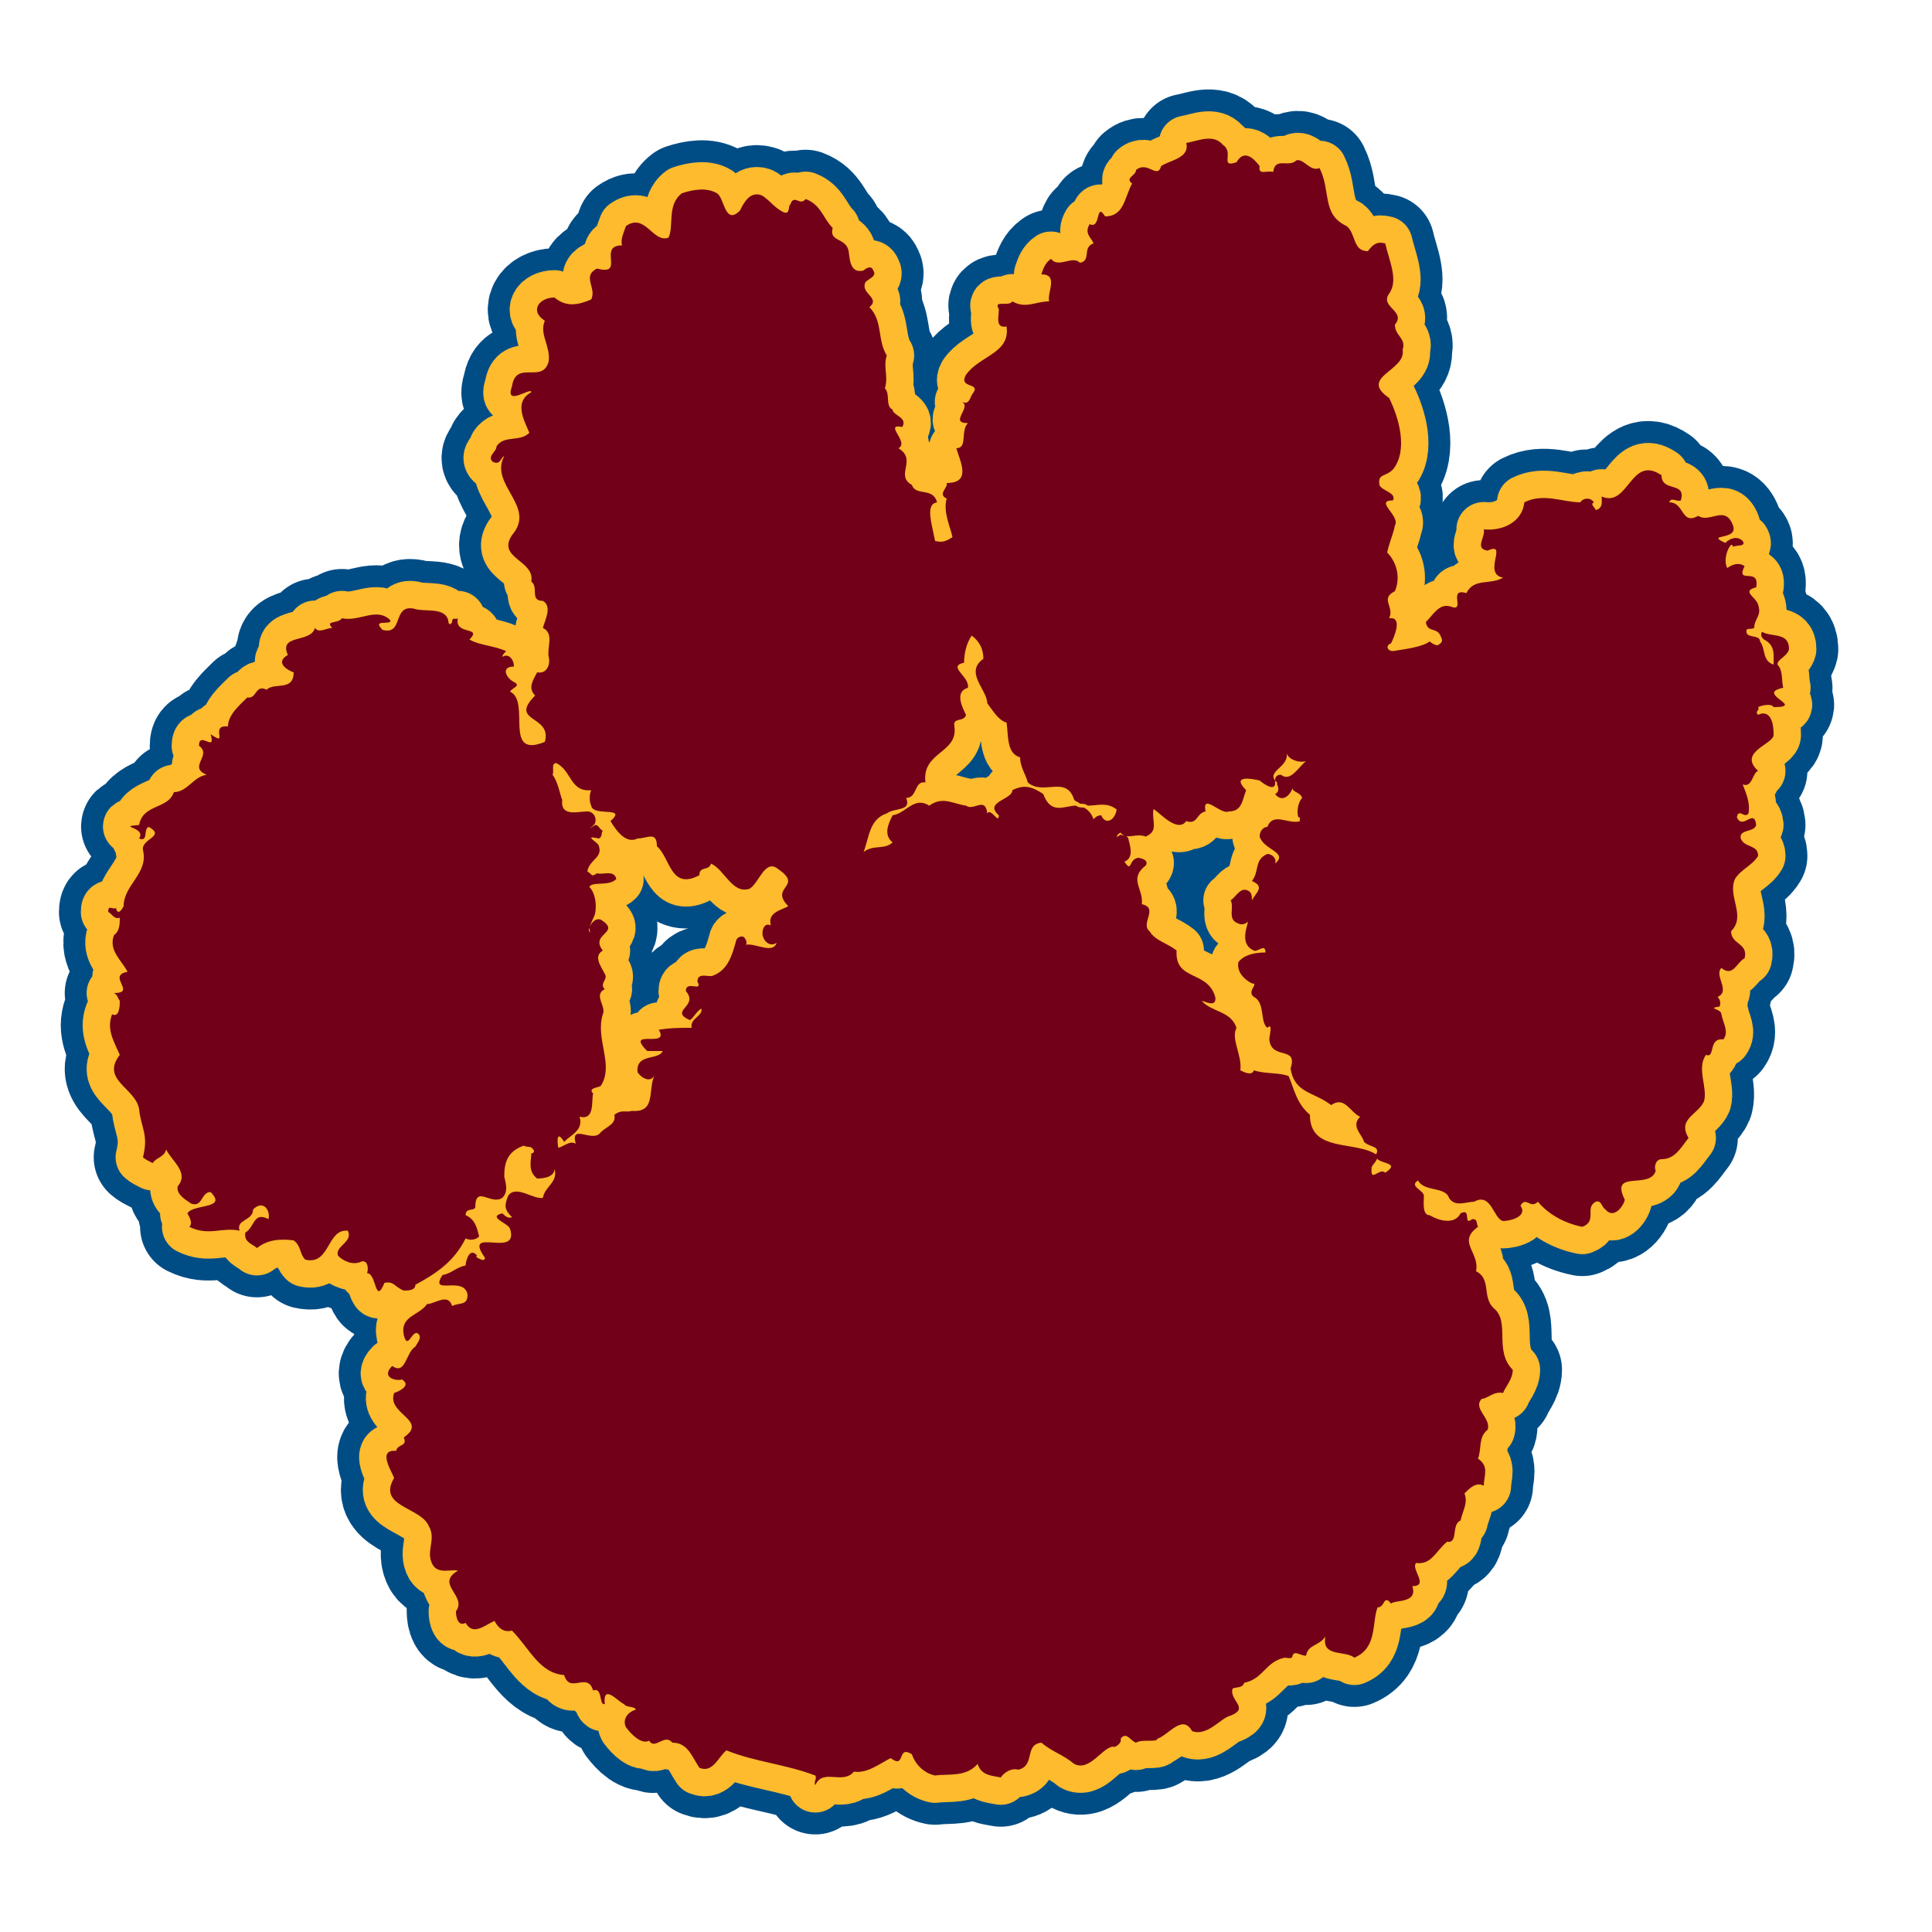 <?xml version="1.0" encoding="utf-8"?>
<!-- Generator: Adobe Illustrator 19.1.0, SVG Export Plug-In . SVG Version: 6.00 Build 0)  -->
<!DOCTYPE svg PUBLIC "-//W3C//DTD SVG 1.1//EN" "http://www.w3.org/Graphics/SVG/1.1/DTD/svg11.dtd">
<svg version="1.1" xmlns="http://www.w3.org/2000/svg" xmlns:xlink="http://www.w3.org/1999/xlink" x="0px" y="0px"
	 viewBox="33 -33 100 100" enable-background="new 33 -33 100 100" xml:space="preserve">
<g id="AREA_3">
	<path fill="none" stroke="#004D86" stroke-width="5.098" stroke-linejoin="round" stroke-miterlimit="10" d="M125.6,0.6
		c0-0.9-0.9-0.6-1.4-0.9c-0.1,0.2,0,0.3,0.1,0.4c0.6,0.3,0.5,0.8,0.5,1.3c-0.6-0.2-0.4-0.8-0.7-1.2c0-0.4-0.8-0.1-0.7-0.6
		c0.1-0.1,0.2,0,0.4-0.1c0-0.5,0.4-0.6,0.2-1.2c-0.1-0.4-0.9-0.7-0.1-0.9c0.2-1.1-1.1-0.1-0.6-1.1c-0.3-0.2-0.6-0.1-0.9,0.1
		c-0.2-0.4,0-1,0.2-1.2c0.1,0,0.1,0.1,0.1,0.1c0.2-0.1,0.7,0,0.5-0.3c-0.3-0.3-0.7-0.1-0.9,0.1c-1.1-0.5,0.7-0.1,0.4-0.9
		c-0.4-1.1-1.2-0.1-1.8-0.5C120-5.8,120.2-7,119.4-7c0.1-0.3,0.4,0,0.6-0.1c0.3-1-1-0.4-1-1.3c-1.6-1.1-1.7,1.7-3.1,1.1
		c0,0.2,0.1,0.6-0.3,0.7c-0.1-0.2-0.3-0.3-0.1-0.4c-0.2-0.3-0.6-0.2-0.7,0c-0.9,0-1.9-0.5-2.9,0c-0.1,1-1.1,1.5-2.1,1.4
		c0.1,0.4-0.5,1,0.2,1.1c1.1-0.5-0.3,1.2,0.8,1.4c-0.7,0.4-1.5,0-1.9,0.8c-1-0.3,0,1-0.8,0.7c-0.6-0.2-0.9,0.4-1.3,0.8
		c0.1,0.6,0.6,0.2,0.8,0.8c0.1,0.2,0,0.3-0.2,0.4c-0.1,0-0.3-0.1-0.4-0.2c-0.4,0.3-1.3,0.4-1.9,0.5c-0.3,0-0.4-0.3-0.1-0.4
		c0.2-0.4,0.6-1.4-0.1-1.3c0.3-0.6-0.5-1,0.3-1.4c0.3-0.7,0.1-1.5-0.4-2c0.1-0.5,0.3-0.9,0.4-1.4c0.3-0.5-1.1-1.3-0.1-1.3
		c0.2-0.4-0.6-0.5-0.7-0.8c-0.1-0.6,0.3-0.4,0.7-0.8c0.8-1,0.3-2.7-0.2-3.7c-1.6-1.1,0.9-1.4,0.7-2.5c0.2-0.6-0.4-0.7-0.4-1.3
		c0.6-0.7-0.8-0.9-0.3-1.6c0.5-0.7,0-1.7-0.2-2.6c-0.4-0.1-0.6,0-0.9,0.4c-0.8,0-0.6-0.9-1.1-1.3c-1.3-0.6-0.8-1.8-1.4-3
		c-0.5,0.2-0.8-0.5-1.2-0.4c-0.4,0.4-1.1-0.2-1.2,0.6c-0.3-0.1-0.8,0.2-0.7-0.3c-0.3-0.4-0.8-0.9-1.2-0.2c-0.9,0.3-0.1-0.5-0.7-0.9
		c-0.5-0.6-1.3-0.2-1.9-0.1c0.2,0.8-0.9,0.9-1.3,1.2c-0.2,0.7-0.7-0.3-1.3,0.2c0,0.3-0.6,0.4-0.2,0.7c-0.4,0.7-0.4,1.7-1.4,1.7
		c-0.5-0.8-0.2,0.7-0.8,0.4c-0.3,0.5,0.1,0.7,0.2,1c-0.6,0.2-0.1,0.9-0.7,1c-0.4-0.4-1.1,0.3-1.5-0.2c-0.3,0.2-0.4,0.5-0.5,0.8
		c0.9,0,0.3,0.9,0.4,1.4c-0.7,0-1.2,0.4-1.9,0c-0.2,0.3-1-0.1-0.7,0.4c0,0.4-0.2,1,0.4,0.9c0.2,1.4-1.4,1.5-2.1,2.5
		c-0.4,0.7,0.7,0.4,0.4,0.9c-0.2,0.2-0.2,0.7-0.6,0.5c0.5,0.3-0.7,1.1,0.3,1.1c-0.4,0.4,0,1.3-0.6,1.3c0.2,0.7,0.8,1.8-0.5,1.8
		c0.1,0.2-0.5,0.6,0,0.8c-0.2,0.7,0.2,1.5,0.3,2c-0.3,0.2-0.5,0.3-0.9,0.2C81.2-6,80.9-6.9,81.5-7c-0.2-0.8-1.1-0.3-1.3-0.9
		c-0.9-0.5,0.3-1.3-0.7-1.9c0.6-0.3-0.8-1.3,0.2-1.1c0.3-0.5-0.5-0.6-0.5-0.9c-0.4-0.2-0.1-0.8-0.4-1.1c0.2-0.6-0.1-1.1,0.1-1.7
		c-0.5-0.8-0.2-1.8-0.9-2.5c0.6-0.5-0.5-0.7-0.2-1.3c0.2-0.2,0.6-0.3,0.4-0.6c-0.1-0.3-0.4-0.1-0.5,0c-0.8,0.2-0.7-0.8-0.8-1.1
		c-0.2-0.6-1-0.4-0.8-1.1c-0.5-0.5-0.6-1.2-1.4-1.5c-0.3,0.4-0.6-0.3-0.8,0.3c-0.1,0,0,0.5-0.3,0.4c-0.5-0.2-0.8-0.7-1.2-0.9
		c-0.6-0.2-0.9,0.4-1.1,0.8c-0.8,0.8-0.8-0.7-1.2-0.9c-0.5-0.3-1.2-0.2-1.8,0c-0.8,0.6-0.4,1.7-0.7,2.3c-0.8,0.3-1.2-1.3-2.2-0.6
		c-0.1,0.3-0.3,0.7-0.2,1c-1.3,0,0.2,1.6-1.3,1.2c-0.8,0.4,0,1-0.3,1.6c-0.7,0.3-1.3,0.4-1.9-0.1c-0.8,0-1.3,0.7-0.5,1.2
		c-0.3,0.7,0.3,1.3,0.2,2.1c-0.3,1.2-1.7-0.1-1.9,1.3c-0.4,1.1,1,0,1,0.3c-0.9,0.5-0.4,1.4-0.1,2.1c-0.5,0.5-1.3,0.1-1.7,0.7
		c0,0.3-0.5,0.5-0.2,0.8c0.4,0.2,0.4-0.2,0.6-0.3c-0.8,1.5,1.7,2.6,0.4,4.1c-0.8,1.2,1.2,1.3,1,2.4c0.4,0.3-0.1,1,0.6,1
		c0.5,0.3,0.1,1,0,1.4c0.6,0.3,0.2,1,0.3,1.5c0.1,0.4-0.1,0.9-0.6,0.8c-0.2,0.4-0.5,0.8-0.1,1.2c-1.4,1.4,0.9,1,0.5,2.4
		c-2.2,0.9-0.7-2.1-1.8-2.6c0.1-0.2,0.6-0.3,0.2-0.5c-0.4-0.2-0.7-0.8,0-0.8c0-0.4-0.3-0.7-0.6-0.5c0-0.1,0.1-0.2,0.2-0.3
		c-0.7-0.3-1.4-0.3-1.9-0.6c0.7-0.7-0.8-0.2-0.6-1.1c-0.1,0.1-0.3-0.1-0.3,0.2c-0.1,0.2-0.2,0.1-0.2-0.1C56-1.6,55-1.3,54.4-1.5
		c-1.1-0.2-0.5,1.4-1.6,1.1c-0.6-0.6,0.5-0.2,0.4-0.5c-0.7-0.7-1.6,0.1-2.5-0.1c-0.2,0.3-0.9,0.1-0.5,0.5c-0.3,0-0.7,0.3-0.9,0
		c-0.2,0.8-1.9,0.3-1.4,1.4c-0.7,0.4,0,0.8,0.3,0.9c0,1-1,0.5-1.4,0.9c-0.6-0.3-0.5,0.5-1,0.4c-0.4,0.4-1,0.9-1,1.5
		c-1-0.1,0.1,1.1-0.9,0.4c0.3,1-0.6-0.2-0.6,0.6c0.7,0.5-0.6,1.1,0.4,1.5C43,7.2,42.7,8,42,8c-0.3,0.9-1.6,0.6-1.8,1.7
		c-1.2,0.1,0.4,0.1,0,0.7c0.5,0.2,0.2-0.5,0.5-0.6c0.9,0.5-0.4,0.6-0.3,1.2c0.3,1.2-1,1.8-1,2.9c-0.1,0.2-0.3,0.5-0.4,0.1
		c-0.2,0.1-0.4-0.2-0.4,0.2c0.2,0.1,0.3,0.4,0.6,0.3c0,0.3,0,0.7-0.3,0.9c-0.3,0.8,0.4,1.3,0.7,1.9c-1.1,0.2,0.5,1.1-0.7,1.1
		c0.2,0.1,0.2,0.3,0.3,0.4c0,0.2,0,0.9-0.4,0.7c-0.3,0.8,0.1,1.4,0.4,2.1c-1,1.3,0.8,1.7,1,2.8c0.1,1,0.5,1.3,0.2,2.5
		c0.1,0.1,0.3,0.2,0.5,0.3c0.2-0.3,0.6-0.3,0.7-0.7c0.3,0.6,1.2,1.2,0.6,1.9c-0.1,0.4,0.4,0.7,0.7,0.9c0.6,0.2,0.5-0.6,1-0.6
		c0.9,0.9-0.9,0.6-1.2,1.1c0.1,0.2,0.3,0.5,0.1,0.7c1,0.5,1.7,0,2.6,0.2c-0.2-0.6,0.7-0.5,0.7-1.1c0.5-0.5,0.9,0,0.8,0.5
		c-0.8-0.4-0.7,0.4-1.2,0.7c-0.1,0.5,0.4,0.6,0.6,0.8c0.5-0.4,1.1-0.5,1.9-0.4c0.4,0.3,0.3,0.7,0.6,1c1.3,0.3,1.1-1.6,2.2-1.5
		c0.3,0.6-0.7,0.8-0.5,1.3c0.3,0.3,0.8,0.5,1.2,0.3c0.3-0.1,0.4,0.3,0.3,0.6c0.5,0,0.4,1.7,0.9,0.5c0.5-0.1,0.5,0.2,1,0.4
		c0.2,0,0.6,0,0.6-0.3c1.1-0.6,2-1.2,2.6-2.4c0.2,0.1,0.5,0.1,0.7-0.1c-0.1-0.4-0.2-0.9-0.7-1.1c0-0.4,0.4-0.2,0.5-0.4
		c0-1.2,0.8-0.1,1.4-0.5c0.3-0.3,0.2-0.7,0.1-1.1c0-0.8,0.2-1.3,1-1.6c0.2,0.1,0.4,0,0.5,0.2c0.1,0.1,0,0.2-0.1,0.2
		c0,0.4-0.2,0.9,0.3,1.3c0.4,0,0.9-0.1,0.9-0.5c0.2,0.7-0.5,0.9-0.6,1.5c-0.5,0.1-1.4-0.7-1.8-0.1c-0.2,0.5-0.2,0.7,0.2,1.1
		c-0.2,0.1-0.4-0.1-0.5-0.2c-0.8,0.2,0.3,0.5,0.4,0.8c0.5,1.6-2.5-0.2-1.3,1.5c0,0.2-0.2,0.1-0.4,0c0,0-0.1-0.1,0-0.1
		c-0.4-0.5-0.6,0.3-0.6,0.5c-0.5,0.1-0.7,0.4-1.2,0.5c-0.7,1.1,1.1,0,1.3,1c0,0.6-0.4,0.4-0.8,0.6c-0.2-0.7-0.9-0.1-1.3-0.1
		c-0.4,0.6-1.4,0.6-1.2,1.6c0.2,0.8,0.4-0.2,0.7-0.1c0.3,0.2,0,0.5-0.1,0.7c-0.5,0.3-0.5,1.5-1.2,1c-0.6,0.6,0.2,0.8,0.5,0.7
		c0.5,0.3-0.1,0.6-0.4,0.7c-0.4,1.1,1.8,1.4,0.5,2.3c0.2,0.5-0.3,0.3-0.4,0.7c-1-0.1-0.2,1.1-0.1,1.4c-0.9,1.5,1.4,1.5,1.8,2.5
		c0.4,0.7-0.2,1.3,0.2,2c0.3,0.5,1,0.2,1.3,0.3c-1.2,0.7,0.5,1.3-0.1,2.1c0,0.3,0.1,0.8,0.5,0.6c0.4,0.7,1,0.1,1.5-0.1
		c0.2,0.4,0.5,0.6,0.9,0.5c0.9,0.9,1.4,2.2,2.7,2.3c0.3,1,1.2-0.2,1.5,0.8c0.5-0.2,0.3,0.8,0.6,0.7c-0.1-1.1,0.7-0.1,1,0
		c0.1,0.2,0.6,0.1,0.6,0.3c-0.4,0.1-0.7,0.5-0.5,0.9c0.3,0.4,0.8,0.9,1.2,0.7c0.3,0.5,0.8-0.4,1.2,0.1c0.8,0,1,0.7,1.4,1.3
		c0.7,0.3,1-0.6,1.4-0.9c1.5,0.6,3,0.7,4.6,1.3c0.1,0.2-0.1,0.3,0,0.5c0.4-0.9,1.4,0,2-0.7c0.7,0.1,1.3-0.4,1.9-0.7
		c0.8,0.6,0.3-0.7,1.1-0.2c0.2,0.6,0.7,1,1.2,1.1c0.7-0.1,1.6,0.1,2.2-0.6c0.2,0.6,0.7,0.6,1.2,0.7c0.2-0.3,0.6-0.5,0.9-0.4
		c0.9-0.2,0.3-1.3,1.2-1.4c0.6,0.5,1.1,0.6,1.7,1.1c0.8,0.4,1.4-0.8,2-0.9c0.1,0.1,0.5-0.2,0.4-0.4c0.3-0.4,0.5,0.1,0.8,0.2
		c0.3-0.2,1.1,0,1.1-0.2c0.6-0.2,1.3-1.3,1.8-0.4c0.8,0.3,1.5-0.7,2-0.8c1-0.4-0.1-0.8,0.1-1.4c0.2-0.1,0.5,0,0.6-0.3
		c1-0.2,1.1-1.1,2.1-1.3c0.1,0,0.4,0.1,0.4-0.1c0.1-0.3,0.4,0,0.7,0c0.1-0.6,0.7-0.5,1-1c-0.2,1.1,1,0.7,1.5,1.1
		c1.2-0.5,0.9-1.8,1.2-2.6c0.4,0,0.3-0.7,0.7-0.2c0.2-0.2,1.4,0,1.1-0.9c0.9,0-0.1-0.9,0.2-1.2c0.8,0.1,1-0.6,1.6-1.1
		c0.6,0.1,0.2-0.9,0.7-1.1c0.1-0.5,0.4-0.9,0.2-1.4c0.3-0.3,0.6-0.6,1-0.4c0-0.5,0.3-1-0.3-1.4c0.2-0.5,0-1.1,0.5-1.5
		c0.2-0.6-0.8-1.1-0.3-1.6c0.3,0,0.6-0.4,1.1-0.3c0.1-0.3,0.5-0.7,0.5-1.2c-1-1-0.1-2.5-1-3.2c-0.6-0.6-0.1-1.5-0.9-1.9
		c0.2-1-1-1.5,0.1-2.3c-0.1-0.2,0-0.4-0.3-0.4c-0.5,0.4,0-0.6-0.6-0.3c-0.3,0.6-1.1,0.4-1.6,0.1c-0.4,0-0.3-0.7-0.3-1
		c0-0.3-0.8-0.5-0.3-0.8c0.3,0.6,1.4,0.3,1.6,0.9c0.3,0.5,0.9,0.2,1.3,0.2c0.9-0.5,1,0.9,1.5,1c0.3,0,1.3-0.2,0.9-0.8
		c0.3-0.5,0.5,0.2,0.9-0.2c0.5,0.6,1.3,1.1,2.3,1.3c0.8-0.3,0.1-1,0.7-1.3c0.3-0.1,0.3,0.3,0.5,0.4c0.4,0.5,0.9-0.1,1-0.5
		c-0.8-1.6,1.3-0.5,1.6-1.5c-0.1-0.2,0-0.6,0.3-0.6c0.7,0,1-0.6,1.4-1.1c-0.6-1,0.5-1.2,0.8-1.9c0.2-0.7-0.4-1.7,0.1-2.4
		c0.5,0.2,0.1-0.9,0.9-0.8c0.3-0.4,0-0.8-0.1-1.3c0-0.3-0.8-0.3-0.1-0.4c0.1-0.2,0-0.4-0.1-0.5c0.7-0.3-0.2-1.1,0.2-1.5
		c0.6,0.5,0.8-0.3,1.2-0.5c0.2-0.8-0.7-0.7-0.7-1.4c0.8-0.8-0.2-1.8,0.2-2.7c0.3-0.5,0.9-0.7,1.2-1.2c0-0.6-0.7-0.4-0.9-0.9
		c-0.1-0.5,0.7-0.3,0.8-0.7c-0.1-0.9-0.7,0.3-1-0.4c0.1-0.5,0.4,0.1,0.6-0.2c0.1-0.5-0.1-1-0.3-1.5c0.5,0.2,0.5-0.6,0.8-0.7
		c-1.1-1,0.9-1.4,0.8-1.9C124.8,4,124.4,3.8,124,4c-0.2-0.2,0.1-0.2,0-0.4c0.2-0.1,0.7-0.2,0.8,0c1.7,0-1-0.7,0.5-1
		c-0.1-0.4,0-0.9-0.3-1.2C125,1.1,125.5,1,125.6,0.6z M73.8,13.9c-0.3,0.2-1.1,0.3-0.9,1c-0.4-0.2-0.5,0.4-0.4,0.6
		c0.1,0.3,0.4,0.5,0.7,0.3c-0.2,0.6-1.1,0-1.6,0.1c0.1-0.1,0-0.3-0.1-0.4c-0.2-0.1-0.4,0.1-0.4,0.2c-0.2,0.7-0.4,1.5-1.2,1.8
		c-0.2,0.1-0.8-0.2-0.8,0.3c0.3,0.6-0.6-0.1-0.6,0.5c0.7,0.8-0.9,1,0.2,1.5c0.2-0.1,0.3-0.4,0.6-0.6c0.1,0.4-0.6,0.5-0.5,1
		c-0.6,0-1.1,0-1.7,0.1c0.6,1-1.8-0.1-0.6,1.1c0.4,0,0.3,0,0.8,0c-0.2,0.5-1.4,0.1-1.3,1.1c0.2,0.3,0.7,0.6,0.9,0.1
		c-0.4,0.8,0.1,2-1.2,1.9c-0.3,0.1-0.5-0.1-0.9,0.2c0.1,0.5-0.4,0.6-0.7,0.9c-0.4,0.6-1.6-0.5-1.3,0.6c-0.3-0.2-0.7,0.2-0.9,0.2
		c0,0.1-0.2-1.1,0.3-0.3c0.4-0.4,1-0.6,0.8-1.3c0.8,0.2,0.6-0.8,0.7-1.2c-0.3-0.3,0.3-0.3,0.4-0.4c0.7-1.1-0.3-2.4,0.1-3.7
		c0.2-0.4-0.5-1,0.1-1.3c-0.3-0.3,0.2-0.5,0-0.8c-0.2-0.4-0.6-0.9-0.1-1.2c-0.7-0.9,1-0.9-0.1-1.6c-0.3-0.1-0.5,0.2-0.6,0.4
		c0,0.1,0.1,0.4,0,0.2c-0.1-0.1,0.2-0.6,0.3-0.9c0.1-0.5,0-1.1-0.3-1.4c0.2-0.3,1,0,1.4-0.4c-0.1-0.5-0.7-0.2-1-0.3
		c-0.3,0.2-0.2,0.1-0.5-0.1c0.1-0.6,0.8-0.7,0.6-1.3c0-0.2-0.9-0.6,0-0.4c0.2-0.1,0.1-0.3,0.2-0.4C64,9.9,64,9.7,63.8,9.7
		c-0.6,0.4,0,0,0-0.1C63.9,9.3,63.7,9,63.4,9C62.9,9,62,9.3,62.1,8.4c-0.1-0.2-0.2-0.9-0.5-1.3c0.1-0.2-0.1-0.6,0.2-0.6
		c0.8,0.4,0.7,1.5,1.8,1.4c-0.1,0.2-0.1,0.6,0,0.8c0.1,0.6,1.9,0,1,0.8c0.3,0.5,0.8,1.2,1.4,0.9c0.5,0,1-0.4,1,0.4
		c0.7,0.6,0.7,2.3,2.2,1.5c0-0.5,0.5-0.2,0.6-0.6c0.7,0.3,1.1,1.6,2,1.3c0.5-0.3,0.8-1.6,1.5-1C74.6,12.9,72.8,12.9,73.8,13.9z
		 M90,9.2c-0.2,0-0.3,0.1-0.4,0.2c-0.1-0.3-0.3-0.5-0.5-0.6c-0.1,0-0.3,0-0.4-0.1c-0.6,0-1.3,0.5-1.7-0.6c-0.6-0.4-1-0.5-1.6-0.2
		c0,0.5-1.5,0.6-0.7,1.3c0,0.5-0.4-0.4-0.6-0.1c-0.1-0.9-0.7-0.1-1.1-0.4c-0.7-0.1-1.2-0.5-1.9,0c-0.8-0.5-1.2,0.4-1.9,0.5
		c-0.2,0.4-0.5,1,0,1.4c-0.4,0.4-1,0.1-1.5,0.5c0.3-0.8,0.3-1.7,1.2-2c0.4-0.3,1.3-0.1,1-0.8c0.6,0,0.4-0.9,1-0.8
		c-0.2-1.6,1.7-1.5,1.5-2.9c-0.1-0.5,0.5-0.2,0.6-0.6c-0.2-0.4-0.6-1.2,0.1-1.4c0.1-0.6-1.1-1.1-0.2-1.3c0-0.4,0.1-1,0.4-1.4
		c0.4,0.3,0.6,0.7,0.6,1.2c-1,0.7,0.2,1.6,0.2,2.3c0.3,0.4,0.6,0.9,1,1c0.1,0.7,0,1.6,0.7,1.8c0,0.5,0.3,0.9,0.4,1.3
		c0.8,0.7,2-0.4,2.4,0.9c0.1,0.1,0.2,0.1,0.3,0.2c0.1,0,0.3,0,0.4,0.1c0.5,0,1-0.2,1.5,0.2C90.7,9.5,90.2,9.7,90,9.2z M104.7,27.7
		c-0.3-0.3-0.8,0.6-0.7-0.3c0.1-0.2,0.3-0.3,0.3-0.6c-1.1-0.8-3.5-0.1-3.5-2.1c-0.7-0.6-0.8-1.3-1.1-2c-0.5-0.2-1.2-0.1-1.8-0.3
		c-0.1,0.3-0.5,0.1-0.7,0c0.1-0.8-0.5-1.6-0.2-2.2c-0.3-0.9-1.3-0.8-1.8-1.4c0.1,0,0.8,0.4,0.7-0.2c-0.4-1.4-2.1-0.8-2-2.4
		c-0.5-0.4-1.1-0.5-1.4-1c-0.5-0.4,0.5-1.2-0.4-1.4c0.1-0.8-0.7-1.3,0.2-2c0.2-0.3-0.3-0.4-0.4-0.4c-0.5,0.1-0.3,0.8-0.7,0.2
		c0.5-0.2,0.3-0.8,0.2-1.2c-0.1-0.2-0.2-0.1-0.4-0.2c-0.4,0.3-0.1-0.1,0-0.1c0.3,0.4,0.8,0,1.3,0.2c0.7-0.3,0.3-0.8,0.4-1.4
		c0.1-0.1,1.2,1.3,1.7,0.6c0.6,0.2,0.5-0.4,1-0.5C95.2,8,96.2,9.2,96.6,9c0.7,0,0.7-0.6,0.9-1.1c-0.8-0.8,0.3-0.6,0.7-0.5
		c0,0,0.7,0.6,0.8,0.2c0-0.1,0-0.1,0-0.2c-0.4-0.5,0.7-0.7,0.6-1.4c0.1,0.3,0.6,0.5,1,0.4c0.1,0,0.1-0.1,0.2-0.1
		c-0.1,0-0.1,0.1-0.2,0.1c-0.4,0.3-0.8,1.1-1.3,0.7C99.1,7.1,99,7.2,99,7.4c0,0,0,0,0.1,0.1c0,0,0,0.1,0,0.1
		c0.1,0.2,0.1,0.4-0.1,0.5c0.4,0.5,0.8,0,0.9-0.3c0,0,0-0.1,0-0.2c0,0,0,0.1,0,0.2c0,0.2,0.4,0.2,0.5,0.5c-0.2,0.2-0.3,0.7-0.2,1
		c0.2,0,0,0.1,0.1,0.2c-0.6,0.2-1.4-0.5-1.7,0.3c-0.2,0-0.4,0.2-0.4,0.5c0.2,0.7,1.5,0.8,0.8,1.4c0.1-0.3-0.2-0.5-0.4-0.5
		c-0.7,0.3-0.4,0.9-0.8,1.4c0.7,0.3,0.2,0.6,0,1c0,0.2,0,0.3,0,0.3c0-0.1,0-0.2,0-0.3c0-0.2,0-0.4-0.2-0.5c-0.4-0.2-0.6,0.3-0.9,0.5
		c0.2,0.4-0.2,1,0.4,1.2c0.2,0.1,0.4,0,0.5-0.1c0-0.1,0.1-0.2,0-0.2c0,0.1,0,0.2,0,0.2c-0.1,0.4-0.4,1.2,0.3,1.5
		c0.2,0.1,0.6-0.4,0.6,0.1c-0.5,0-1.1,0.1-1.4,0.5c-0.1,0.5,0.3,0.9,0.7,1.1c0.4,0-0.3,0.4,0.1,0.7c0.6,0.3,0.3,1.3,0.7,1.6
		c0.3-0.3,0.1,0.4,0.1,0.6c0.1,1.1,1.5,0.3,1.1,1.5c0.2,1.3,1.2,1.2,2.1,1.9c0.7-0.5,1,0.4,1.5,0.6c-0.5,0.5,0.1,0.9,0.2,1.3
		c0.3,0.3,0.9,0.2,0.6,0.7C104.2,27.3,105.6,27.1,104.7,27.7z"/>
</g>
<g id="AREA_2">
	<path fill="none" stroke="#FDBB2D" stroke-width="2.832" stroke-linejoin="round" stroke-miterlimit="10" d="M125.6,0.6
		c0-0.9-0.9-0.6-1.4-0.9c-0.1,0.2,0,0.3,0.1,0.4c0.6,0.3,0.5,0.8,0.5,1.3c-0.6-0.2-0.4-0.8-0.7-1.2c0-0.4-0.8-0.1-0.7-0.6
		c0.1-0.1,0.2,0,0.4-0.1c0-0.5,0.4-0.6,0.2-1.2c-0.1-0.4-0.9-0.7-0.1-0.9c0.2-1.1-1.1-0.1-0.6-1.1c-0.3-0.2-0.6-0.1-0.9,0.1
		c-0.2-0.4,0-1,0.2-1.2c0.1,0,0.1,0.1,0.1,0.1c0.2-0.1,0.7,0,0.5-0.3c-0.3-0.3-0.7-0.1-0.9,0.1c-1.1-0.5,0.7-0.1,0.4-0.9
		c-0.4-1.1-1.2-0.1-1.8-0.5C120-5.8,120.2-7,119.4-7c0.1-0.3,0.4,0,0.6-0.1c0.3-1-1-0.4-1-1.3c-1.6-1.1-1.7,1.7-3.1,1.1
		c0,0.2,0.1,0.6-0.3,0.7c-0.1-0.2-0.3-0.3-0.1-0.4c-0.2-0.3-0.6-0.2-0.7,0c-0.9,0-1.9-0.5-2.9,0c-0.1,1-1.1,1.5-2.1,1.4
		c0.1,0.4-0.5,1,0.2,1.1c1.1-0.5-0.3,1.2,0.8,1.4c-0.7,0.4-1.5,0-1.9,0.8c-1-0.3,0,1-0.8,0.7c-0.6-0.2-0.9,0.4-1.3,0.8
		c0.1,0.6,0.6,0.2,0.8,0.8c0.1,0.2,0,0.3-0.2,0.4c-0.1,0-0.3-0.1-0.4-0.2c-0.4,0.3-1.3,0.4-1.9,0.5c-0.3,0-0.4-0.3-0.1-0.4
		c0.2-0.4,0.6-1.4-0.1-1.3c0.3-0.6-0.5-1,0.3-1.4c0.3-0.7,0.1-1.5-0.4-2c0.1-0.5,0.3-0.9,0.4-1.4c0.3-0.5-1.1-1.3-0.1-1.3
		c0.2-0.4-0.6-0.5-0.7-0.8c-0.1-0.6,0.3-0.4,0.7-0.8c0.8-1,0.3-2.7-0.2-3.7c-1.6-1.1,0.9-1.4,0.7-2.5c0.2-0.6-0.4-0.7-0.4-1.3
		c0.6-0.7-0.8-0.9-0.3-1.6c0.5-0.7,0-1.7-0.2-2.6c-0.4-0.1-0.6,0-0.9,0.4c-0.8,0-0.6-0.9-1.1-1.3c-1.3-0.6-0.8-1.8-1.4-3
		c-0.5,0.2-0.8-0.5-1.2-0.4c-0.4,0.4-1.1-0.2-1.2,0.6c-0.3-0.1-0.8,0.2-0.7-0.3c-0.3-0.4-0.8-0.9-1.2-0.2c-0.9,0.3-0.1-0.5-0.7-0.9
		c-0.5-0.6-1.3-0.2-1.9-0.1c0.2,0.8-0.9,0.9-1.3,1.2c-0.2,0.7-0.7-0.3-1.3,0.2c0,0.3-0.6,0.4-0.2,0.7c-0.4,0.7-0.4,1.7-1.4,1.7
		c-0.5-0.8-0.2,0.7-0.8,0.4c-0.3,0.5,0.1,0.7,0.2,1c-0.6,0.2-0.1,0.9-0.7,1c-0.4-0.4-1.1,0.3-1.5-0.2c-0.3,0.2-0.4,0.5-0.5,0.8
		c0.9,0,0.3,0.9,0.4,1.4c-0.7,0-1.2,0.4-1.9,0c-0.2,0.3-1-0.1-0.7,0.4c0,0.4-0.2,1,0.4,0.9c0.2,1.4-1.4,1.5-2.1,2.5
		c-0.4,0.7,0.7,0.4,0.4,0.9c-0.2,0.2-0.2,0.7-0.6,0.5c0.5,0.3-0.7,1.1,0.3,1.1c-0.4,0.4,0,1.3-0.6,1.3c0.2,0.7,0.8,1.8-0.5,1.8
		c0.1,0.2-0.5,0.6,0,0.8c-0.2,0.7,0.2,1.5,0.3,2c-0.3,0.2-0.5,0.3-0.9,0.2C81.2-6,80.9-6.9,81.5-7c-0.2-0.8-1.1-0.3-1.3-0.9
		c-0.9-0.5,0.3-1.3-0.7-1.9c0.6-0.3-0.8-1.3,0.2-1.1c0.3-0.5-0.5-0.6-0.5-0.9c-0.4-0.2-0.1-0.8-0.4-1.1c0.2-0.6-0.1-1.1,0.1-1.7
		c-0.5-0.8-0.2-1.8-0.9-2.5c0.6-0.5-0.5-0.7-0.2-1.3c0.2-0.2,0.6-0.3,0.4-0.6c-0.1-0.3-0.4-0.1-0.5,0c-0.8,0.2-0.7-0.8-0.8-1.1
		c-0.2-0.6-1-0.4-0.8-1.1c-0.5-0.5-0.6-1.2-1.4-1.5c-0.3,0.4-0.6-0.3-0.8,0.3c-0.1,0,0,0.5-0.3,0.4c-0.5-0.2-0.8-0.7-1.2-0.9
		c-0.6-0.2-0.9,0.4-1.1,0.8c-0.8,0.8-0.8-0.7-1.2-0.9c-0.5-0.3-1.2-0.2-1.8,0c-0.8,0.6-0.4,1.7-0.7,2.3c-0.8,0.3-1.2-1.3-2.2-0.6
		c-0.1,0.3-0.3,0.7-0.2,1c-1.3,0,0.2,1.6-1.3,1.2c-0.8,0.4,0,1-0.3,1.6c-0.7,0.3-1.3,0.4-1.9-0.1c-0.8,0-1.3,0.7-0.5,1.2
		c-0.3,0.7,0.3,1.3,0.2,2.1c-0.3,1.2-1.7-0.1-1.9,1.3c-0.4,1.1,1,0,1,0.3c-0.9,0.5-0.4,1.4-0.1,2.1c-0.5,0.5-1.3,0.1-1.7,0.7
		c0,0.3-0.5,0.5-0.2,0.8c0.4,0.2,0.4-0.2,0.6-0.3c-0.8,1.5,1.7,2.6,0.4,4.1c-0.8,1.2,1.2,1.3,1,2.4c0.4,0.3-0.1,1,0.6,1
		c0.5,0.3,0.1,1,0,1.4c0.6,0.3,0.2,1,0.3,1.5c0.1,0.4-0.1,0.9-0.6,0.8c-0.2,0.4-0.5,0.8-0.1,1.2c-1.4,1.4,0.9,1,0.5,2.4
		c-2.2,0.9-0.7-2.1-1.8-2.6c0.1-0.2,0.6-0.3,0.2-0.5c-0.4-0.2-0.7-0.8,0-0.8c0-0.4-0.3-0.7-0.6-0.5c0-0.1,0.1-0.2,0.2-0.3
		c-0.7-0.3-1.4-0.3-1.9-0.6c0.7-0.7-0.8-0.2-0.6-1.1c-0.1,0.1-0.3-0.1-0.3,0.2c-0.1,0.2-0.2,0.1-0.2-0.1C56-1.6,55-1.3,54.4-1.5
		c-1.1-0.2-0.5,1.4-1.6,1.1c-0.6-0.6,0.5-0.2,0.4-0.5c-0.7-0.7-1.6,0.1-2.5-0.1c-0.2,0.3-0.9,0.1-0.5,0.5c-0.3,0-0.7,0.3-0.9,0
		c-0.2,0.8-1.9,0.3-1.4,1.4c-0.7,0.4,0,0.8,0.3,0.9c0,1-1,0.5-1.4,0.9c-0.6-0.3-0.5,0.5-1,0.4c-0.4,0.4-1,0.9-1,1.5
		c-1-0.1,0.1,1.1-0.9,0.4c0.3,1-0.6-0.2-0.6,0.6c0.7,0.5-0.6,1.1,0.4,1.5C43,7.2,42.7,8,42,8c-0.3,0.9-1.6,0.6-1.8,1.7
		c-1.2,0.1,0.4,0.1,0,0.7c0.5,0.2,0.2-0.5,0.5-0.6c0.9,0.5-0.4,0.6-0.3,1.2c0.3,1.2-1,1.8-1,2.9c-0.1,0.2-0.3,0.5-0.4,0.1
		c-0.2,0.1-0.4-0.2-0.4,0.2c0.2,0.1,0.3,0.4,0.6,0.3c0,0.3,0,0.7-0.3,0.9c-0.3,0.8,0.4,1.3,0.7,1.9c-1.1,0.2,0.5,1.1-0.7,1.1
		c0.2,0.1,0.2,0.3,0.3,0.4c0,0.2,0,0.9-0.4,0.7c-0.3,0.8,0.1,1.4,0.4,2.1c-1,1.3,0.8,1.7,1,2.8c0.1,1,0.5,1.3,0.2,2.5
		c0.1,0.1,0.3,0.2,0.5,0.3c0.2-0.3,0.6-0.3,0.7-0.7c0.3,0.6,1.2,1.2,0.6,1.9c-0.1,0.4,0.4,0.7,0.7,0.9c0.6,0.2,0.5-0.6,1-0.6
		c0.9,0.9-0.9,0.6-1.2,1.1c0.1,0.2,0.3,0.5,0.1,0.7c1,0.5,1.7,0,2.6,0.2c-0.2-0.6,0.7-0.5,0.7-1.1c0.5-0.5,0.9,0,0.8,0.5
		c-0.8-0.4-0.7,0.4-1.2,0.7c-0.1,0.5,0.4,0.6,0.6,0.8c0.5-0.4,1.1-0.5,1.9-0.4c0.4,0.3,0.3,0.7,0.6,1c1.3,0.3,1.1-1.6,2.2-1.5
		c0.3,0.6-0.7,0.8-0.5,1.3c0.3,0.3,0.8,0.5,1.2,0.3c0.3-0.1,0.4,0.3,0.3,0.6c0.5,0,0.4,1.7,0.9,0.5c0.5-0.1,0.5,0.2,1,0.4
		c0.2,0,0.6,0,0.6-0.3c1.1-0.6,2-1.2,2.6-2.4c0.2,0.1,0.5,0.1,0.7-0.1c-0.1-0.4-0.2-0.9-0.7-1.1c0-0.4,0.4-0.2,0.5-0.4
		c0-1.2,0.8-0.1,1.4-0.5c0.3-0.3,0.2-0.7,0.1-1.1c0-0.8,0.2-1.3,1-1.6c0.2,0.1,0.4,0,0.5,0.2c0.1,0.1,0,0.2-0.1,0.2
		c0,0.4-0.2,0.9,0.3,1.3c0.4,0,0.9-0.1,0.9-0.5c0.2,0.7-0.5,0.9-0.6,1.5c-0.5,0.1-1.4-0.7-1.8-0.1c-0.2,0.5-0.2,0.7,0.2,1.1
		c-0.2,0.1-0.4-0.1-0.5-0.2c-0.8,0.2,0.3,0.5,0.4,0.8c0.5,1.6-2.5-0.2-1.3,1.5c0,0.2-0.2,0.1-0.4,0c0,0-0.1-0.1,0-0.1
		c-0.4-0.5-0.6,0.3-0.6,0.5c-0.5,0.1-0.7,0.4-1.2,0.5c-0.7,1.1,1.1,0,1.3,1c0,0.6-0.4,0.4-0.8,0.6c-0.2-0.7-0.9-0.1-1.3-0.1
		c-0.4,0.6-1.4,0.6-1.2,1.6c0.2,0.8,0.4-0.2,0.7-0.1c0.3,0.2,0,0.5-0.1,0.7c-0.5,0.3-0.5,1.5-1.2,1c-0.6,0.6,0.2,0.8,0.5,0.7
		c0.5,0.3-0.1,0.6-0.4,0.7c-0.4,1.1,1.8,1.4,0.5,2.3c0.2,0.5-0.3,0.3-0.4,0.7c-1-0.1-0.2,1.1-0.1,1.4c-0.9,1.5,1.4,1.5,1.8,2.5
		c0.4,0.7-0.2,1.3,0.2,2c0.3,0.5,1,0.2,1.3,0.3c-1.2,0.7,0.5,1.3-0.1,2.1c0,0.3,0.1,0.8,0.5,0.6c0.4,0.7,1,0.1,1.5-0.1
		c0.2,0.4,0.5,0.6,0.9,0.5c0.9,0.9,1.4,2.2,2.7,2.3c0.3,1,1.2-0.2,1.5,0.8c0.5-0.2,0.3,0.8,0.6,0.7c-0.1-1.1,0.7-0.1,1,0
		c0.1,0.2,0.6,0.1,0.6,0.3c-0.4,0.1-0.7,0.5-0.5,0.9c0.3,0.4,0.8,0.9,1.2,0.7c0.3,0.5,0.8-0.4,1.2,0.1c0.8,0,1,0.7,1.4,1.3
		c0.7,0.3,1-0.6,1.4-0.9c1.5,0.6,3,0.7,4.6,1.3c0.1,0.2-0.1,0.3,0,0.5c0.4-0.9,1.4,0,2-0.7c0.7,0.1,1.3-0.4,1.9-0.7
		c0.8,0.6,0.3-0.7,1.1-0.2c0.2,0.6,0.7,1,1.2,1.1c0.7-0.1,1.6,0.1,2.2-0.6c0.2,0.6,0.7,0.6,1.2,0.7c0.2-0.3,0.6-0.5,0.9-0.4
		c0.9-0.2,0.3-1.3,1.2-1.4c0.6,0.5,1.1,0.6,1.7,1.1c0.8,0.4,1.4-0.8,2-0.9c0.1,0.1,0.5-0.2,0.4-0.4c0.3-0.4,0.5,0.1,0.8,0.2
		c0.3-0.2,1.1,0,1.1-0.2c0.6-0.2,1.3-1.3,1.8-0.4c0.8,0.3,1.5-0.7,2-0.8c1-0.4-0.1-0.8,0.1-1.4c0.2-0.1,0.5,0,0.6-0.3
		c1-0.2,1.1-1.1,2.1-1.3c0.1,0,0.4,0.1,0.4-0.1c0.1-0.3,0.4,0,0.7,0c0.1-0.6,0.7-0.5,1-1c-0.2,1.1,1,0.7,1.5,1.1
		c1.2-0.5,0.9-1.8,1.2-2.6c0.4,0,0.3-0.7,0.7-0.2c0.2-0.2,1.4,0,1.1-0.9c0.9,0-0.1-0.9,0.2-1.2c0.8,0.1,1-0.6,1.6-1.1
		c0.6,0.1,0.2-0.9,0.7-1.1c0.1-0.5,0.4-0.9,0.2-1.4c0.3-0.3,0.6-0.6,1-0.4c0-0.5,0.3-1-0.3-1.4c0.2-0.5,0-1.1,0.5-1.5
		c0.2-0.6-0.8-1.1-0.3-1.6c0.3,0,0.6-0.4,1.1-0.3c0.1-0.3,0.5-0.7,0.5-1.2c-1-1-0.1-2.5-1-3.2c-0.6-0.6-0.1-1.5-0.9-1.9
		c0.2-1-1-1.5,0.1-2.3c-0.1-0.2,0-0.4-0.3-0.4c-0.5,0.4,0-0.6-0.6-0.3c-0.3,0.6-1.1,0.4-1.6,0.1c-0.4,0-0.3-0.7-0.3-1
		c0-0.3-0.8-0.5-0.3-0.8c0.3,0.6,1.4,0.3,1.6,0.9c0.3,0.5,0.9,0.2,1.3,0.2c0.9-0.5,1,0.9,1.5,1c0.3,0,1.3-0.2,0.9-0.8
		c0.3-0.5,0.5,0.2,0.9-0.2c0.5,0.6,1.3,1.1,2.3,1.3c0.8-0.3,0.1-1,0.7-1.3c0.3-0.1,0.3,0.3,0.5,0.4c0.4,0.5,0.9-0.1,1-0.5
		c-0.8-1.6,1.3-0.5,1.6-1.5c-0.1-0.2,0-0.6,0.3-0.6c0.7,0,1-0.6,1.4-1.1c-0.6-1,0.5-1.2,0.8-1.9c0.2-0.7-0.4-1.7,0.1-2.4
		c0.5,0.2,0.1-0.9,0.9-0.8c0.3-0.4,0-0.8-0.1-1.3c0-0.3-0.8-0.3-0.1-0.4c0.1-0.2,0-0.4-0.1-0.5c0.7-0.3-0.2-1.1,0.2-1.5
		c0.6,0.5,0.8-0.3,1.2-0.5c0.2-0.8-0.7-0.7-0.7-1.4c0.8-0.8-0.2-1.8,0.2-2.7c0.3-0.5,0.9-0.7,1.2-1.2c0-0.6-0.7-0.4-0.9-0.9
		c-0.1-0.5,0.7-0.3,0.8-0.7c-0.1-0.9-0.7,0.3-1-0.4c0.1-0.5,0.4,0.1,0.6-0.2c0.1-0.5-0.1-1-0.3-1.5c0.5,0.2,0.5-0.6,0.8-0.7
		c-1.1-1,0.9-1.4,0.8-1.9C124.8,4,124.4,3.8,124,4c-0.2-0.2,0.1-0.2,0-0.4c0.2-0.1,0.7-0.2,0.8,0c1.7,0-1-0.7,0.5-1
		c-0.1-0.4,0-0.9-0.3-1.2C125,1.1,125.5,1,125.6,0.6z M73.8,13.9c-0.3,0.2-1.1,0.3-0.9,1c-0.4-0.2-0.5,0.4-0.4,0.6
		c0.1,0.3,0.4,0.5,0.7,0.3c-0.2,0.6-1.1,0-1.6,0.1c0.1-0.1,0-0.3-0.1-0.4c-0.2-0.1-0.4,0.1-0.4,0.2c-0.2,0.7-0.4,1.5-1.2,1.8
		c-0.2,0.1-0.8-0.2-0.8,0.3c0.3,0.6-0.6-0.1-0.6,0.5c0.7,0.8-0.9,1,0.2,1.5c0.2-0.1,0.3-0.4,0.6-0.6c0.1,0.4-0.6,0.5-0.5,1
		c-0.6,0-1.1,0-1.7,0.1c0.6,1-1.8-0.1-0.6,1.1c0.4,0,0.3,0,0.8,0c-0.2,0.5-1.4,0.1-1.3,1.1c0.2,0.3,0.7,0.6,0.9,0.1
		c-0.4,0.8,0.1,2-1.2,1.9c-0.3,0.1-0.5-0.1-0.9,0.2c0.1,0.5-0.4,0.6-0.7,0.9c-0.4,0.6-1.6-0.5-1.3,0.6c-0.3-0.2-0.7,0.2-0.9,0.2
		c0,0.1-0.2-1.1,0.3-0.3c0.4-0.4,1-0.6,0.8-1.3c0.8,0.2,0.6-0.8,0.7-1.2c-0.3-0.3,0.3-0.3,0.4-0.4c0.7-1.1-0.3-2.4,0.1-3.7
		c0.2-0.4-0.5-1,0.1-1.3c-0.3-0.3,0.2-0.5,0-0.8c-0.2-0.4-0.6-0.9-0.1-1.2c-0.7-0.9,1-0.9-0.1-1.6c-0.3-0.1-0.5,0.2-0.6,0.4
		c0,0.1,0.1,0.4,0,0.2c-0.1-0.1,0.2-0.6,0.3-0.9c0.1-0.5,0-1.1-0.3-1.4c0.2-0.3,1,0,1.4-0.4c-0.1-0.5-0.7-0.2-1-0.3
		c-0.3,0.2-0.2,0.1-0.5-0.1c0.1-0.6,0.8-0.7,0.6-1.3c0-0.2-0.9-0.6,0-0.4c0.2-0.1,0.1-0.3,0.2-0.4C64,9.9,64,9.7,63.8,9.7
		c-0.6,0.4,0,0,0-0.1C63.9,9.3,63.7,9,63.4,9C62.9,9,62,9.3,62.1,8.4c-0.1-0.2-0.2-0.9-0.5-1.3c0.1-0.2-0.1-0.6,0.2-0.6
		c0.8,0.4,0.7,1.5,1.8,1.4c-0.1,0.2-0.1,0.6,0,0.8c0.1,0.6,1.9,0,1,0.8c0.3,0.5,0.8,1.2,1.4,0.9c0.5,0,1-0.4,1,0.4
		c0.7,0.6,0.7,2.3,2.2,1.5c0-0.5,0.5-0.2,0.6-0.6c0.7,0.3,1.1,1.6,2,1.3c0.5-0.3,0.8-1.6,1.5-1C74.6,12.9,72.8,12.9,73.8,13.9z
		 M90,9.2c-0.2,0-0.3,0.1-0.4,0.2c-0.1-0.3-0.3-0.5-0.5-0.6c-0.1,0-0.3,0-0.4-0.1c-0.6,0-1.3,0.5-1.7-0.6c-0.6-0.4-1-0.5-1.6-0.2
		c0,0.5-1.5,0.6-0.7,1.3c0,0.5-0.4-0.4-0.6-0.1c-0.1-0.9-0.7-0.1-1.1-0.4c-0.7-0.1-1.2-0.5-1.9,0c-0.8-0.5-1.2,0.4-1.9,0.5
		c-0.2,0.4-0.5,1,0,1.4c-0.4,0.4-1,0.1-1.5,0.5c0.3-0.8,0.3-1.7,1.2-2c0.4-0.3,1.3-0.1,1-0.8c0.6,0,0.4-0.9,1-0.8
		c-0.2-1.6,1.7-1.5,1.5-2.9c-0.1-0.5,0.5-0.2,0.6-0.6c-0.2-0.4-0.6-1.2,0.1-1.4c0.1-0.6-1.1-1.1-0.2-1.3c0-0.4,0.1-1,0.4-1.4
		c0.4,0.3,0.6,0.7,0.6,1.2c-1,0.7,0.2,1.6,0.2,2.3c0.3,0.4,0.6,0.9,1,1c0.1,0.7,0,1.6,0.7,1.8c0,0.5,0.3,0.9,0.4,1.3
		c0.8,0.7,2-0.4,2.4,0.9c0.1,0.1,0.2,0.1,0.3,0.2c0.1,0,0.3,0,0.4,0.1c0.5,0,1-0.2,1.5,0.2C90.7,9.5,90.2,9.7,90,9.2z M104.7,27.7
		c-0.3-0.3-0.8,0.6-0.7-0.3c0.1-0.2,0.3-0.3,0.3-0.6c-1.1-0.8-3.5-0.1-3.5-2.1c-0.7-0.6-0.8-1.3-1.1-2c-0.5-0.2-1.2-0.1-1.8-0.3
		c-0.1,0.3-0.5,0.1-0.7,0c0.1-0.8-0.5-1.6-0.2-2.2c-0.3-0.9-1.3-0.8-1.8-1.4c0.1,0,0.8,0.4,0.7-0.2c-0.4-1.4-2.1-0.8-2-2.4
		c-0.5-0.4-1.1-0.5-1.4-1c-0.5-0.4,0.5-1.2-0.4-1.4c0.1-0.8-0.7-1.3,0.2-2c0.2-0.3-0.3-0.4-0.4-0.4c-0.5,0.1-0.3,0.8-0.7,0.2
		c0.5-0.2,0.3-0.8,0.2-1.2c-0.1-0.2-0.2-0.1-0.4-0.2c-0.4,0.3-0.1-0.1,0-0.1c0.3,0.4,0.8,0,1.3,0.2c0.7-0.3,0.3-0.8,0.4-1.4
		c0.1-0.1,1.2,1.3,1.7,0.6c0.6,0.2,0.5-0.4,1-0.5C95.2,8,96.2,9.2,96.6,9c0.7,0,0.7-0.6,0.9-1.1c-0.8-0.8,0.3-0.6,0.7-0.5
		c0,0,0.7,0.6,0.8,0.2c0-0.1,0-0.1,0-0.2c-0.4-0.5,0.7-0.7,0.6-1.4c0.1,0.3,0.6,0.5,1,0.4c0.1,0,0.1-0.1,0.2-0.1
		c-0.1,0-0.1,0.1-0.2,0.1c-0.4,0.3-0.8,1.1-1.3,0.7C99.1,7.1,99,7.2,99,7.4c0,0,0,0,0.1,0.1c0,0,0,0.1,0,0.1
		c0.1,0.2,0.1,0.4-0.1,0.5c0.4,0.5,0.8,0,0.9-0.3c0,0,0-0.1,0-0.2c0,0,0,0.1,0,0.2c0,0.2,0.4,0.2,0.5,0.5c-0.2,0.2-0.3,0.7-0.2,1
		c0.2,0,0,0.1,0.1,0.2c-0.6,0.2-1.4-0.5-1.7,0.3c-0.2,0-0.4,0.2-0.4,0.5c0.2,0.7,1.5,0.8,0.8,1.4c0.1-0.3-0.2-0.5-0.4-0.5
		c-0.7,0.3-0.4,0.9-0.8,1.4c0.7,0.3,0.2,0.6,0,1c0,0.2,0,0.3,0,0.3c0-0.1,0-0.2,0-0.3c0-0.2,0-0.4-0.2-0.5c-0.4-0.2-0.6,0.3-0.9,0.5
		c0.2,0.4-0.2,1,0.4,1.2c0.2,0.1,0.4,0,0.5-0.1c0-0.1,0.1-0.2,0-0.2c0,0.1,0,0.2,0,0.2c-0.1,0.4-0.4,1.2,0.3,1.5
		c0.2,0.1,0.6-0.4,0.6,0.1c-0.5,0-1.1,0.1-1.4,0.5c-0.1,0.5,0.3,0.9,0.7,1.1c0.4,0-0.3,0.4,0.1,0.7c0.6,0.3,0.3,1.3,0.7,1.6
		c0.3-0.3,0.1,0.4,0.1,0.6c0.1,1.1,1.5,0.3,1.1,1.5c0.2,1.3,1.2,1.2,2.1,1.9c0.7-0.5,1,0.4,1.5,0.6c-0.5,0.5,0.1,0.9,0.2,1.3
		c0.3,0.3,0.9,0.2,0.6,0.7C104.2,27.3,105.6,27.1,104.7,27.7z"/>
</g>
<g id="AREA_1">
	<path fill="#720018" d="M125.6,0.6c0-0.9-0.9-0.6-1.4-0.9c-0.1,0.2,0,0.3,0.1,0.4c0.6,0.3,0.5,0.8,0.5,1.3
		c-0.6-0.2-0.4-0.8-0.7-1.2c0-0.4-0.8-0.1-0.7-0.6c0.1-0.1,0.2,0,0.4-0.1c0-0.5,0.4-0.6,0.2-1.2c-0.1-0.4-0.9-0.7-0.1-0.9
		c0.2-1.1-1.1-0.1-0.6-1.1c-0.3-0.2-0.6-0.1-0.9,0.1c-0.2-0.4,0-1,0.2-1.2c0.1,0,0.1,0.1,0.1,0.1c0.2-0.1,0.7,0,0.5-0.3
		c-0.3-0.3-0.7-0.1-0.9,0.1c-1.1-0.5,0.7-0.1,0.4-0.9c-0.4-1.1-1.2-0.1-1.8-0.5C120-5.8,120.2-7,119.4-7c0.1-0.3,0.4,0,0.6-0.1
		c0.3-1-1-0.4-1-1.3c-1.6-1.1-1.7,1.7-3.1,1.1c0,0.2,0.1,0.6-0.3,0.7c-0.1-0.2-0.3-0.3-0.1-0.4c-0.2-0.3-0.6-0.2-0.7,0
		c-0.9,0-1.9-0.5-2.9,0c-0.1,1-1.1,1.5-2.1,1.4c0.1,0.4-0.5,1,0.2,1.1c1.1-0.5-0.3,1.2,0.8,1.4c-0.7,0.4-1.5,0-1.9,0.8
		c-1-0.3,0,1-0.8,0.7c-0.6-0.2-0.9,0.4-1.3,0.8c0.1,0.6,0.6,0.2,0.8,0.8c0.1,0.2,0,0.3-0.2,0.4c-0.1,0-0.3-0.1-0.4-0.2
		c-0.4,0.3-1.3,0.4-1.9,0.5c-0.3,0-0.4-0.3-0.1-0.4c0.2-0.4,0.6-1.4-0.1-1.3c0.3-0.6-0.5-1,0.3-1.4c0.3-0.7,0.1-1.5-0.4-2
		c0.1-0.5,0.3-0.9,0.4-1.4c0.3-0.5-1.1-1.3-0.1-1.3c0.2-0.4-0.6-0.5-0.7-0.8c-0.1-0.6,0.3-0.4,0.7-0.8c0.8-1,0.3-2.7-0.2-3.7
		c-1.6-1.1,0.9-1.4,0.7-2.5c0.2-0.6-0.4-0.7-0.4-1.3c0.6-0.7-0.8-0.9-0.3-1.6c0.5-0.7,0-1.7-0.2-2.6c-0.4-0.1-0.6,0-0.9,0.4
		c-0.8,0-0.6-0.9-1.1-1.3c-1.3-0.6-0.8-1.8-1.4-3c-0.5,0.2-0.8-0.5-1.2-0.4c-0.4,0.4-1.1-0.2-1.2,0.6c-0.3-0.1-0.8,0.2-0.7-0.3
		c-0.3-0.4-0.8-0.9-1.2-0.2c-0.9,0.3-0.1-0.5-0.7-0.9c-0.5-0.6-1.3-0.2-1.9-0.1c0.2,0.8-0.9,0.9-1.3,1.2c-0.2,0.7-0.7-0.3-1.3,0.2
		c0,0.3-0.6,0.4-0.2,0.7c-0.4,0.7-0.4,1.7-1.4,1.7c-0.5-0.8-0.2,0.7-0.8,0.4c-0.3,0.5,0.1,0.7,0.2,1c-0.6,0.2-0.1,0.9-0.7,1
		c-0.4-0.4-1.1,0.3-1.5-0.2c-0.3,0.2-0.4,0.5-0.5,0.8c0.9,0,0.3,0.9,0.4,1.4c-0.7,0-1.2,0.4-1.9,0c-0.2,0.3-1-0.1-0.7,0.4
		c0,0.4-0.2,1,0.4,0.9c0.2,1.4-1.4,1.5-2.1,2.5c-0.4,0.7,0.7,0.4,0.4,0.9c-0.2,0.2-0.2,0.7-0.6,0.5c0.5,0.3-0.7,1.1,0.3,1.1
		c-0.4,0.4,0,1.3-0.6,1.3c0.2,0.7,0.8,1.8-0.5,1.8c0.1,0.2-0.5,0.6,0,0.8c-0.2,0.7,0.2,1.5,0.3,2c-0.3,0.2-0.5,0.3-0.9,0.2
		C81.2-6,80.9-6.9,81.5-7c-0.2-0.8-1.1-0.3-1.3-0.9c-0.9-0.5,0.3-1.3-0.7-1.9c0.6-0.3-0.8-1.3,0.2-1.1c0.3-0.5-0.5-0.6-0.5-0.9
		c-0.4-0.2-0.1-0.8-0.4-1.1c0.2-0.6-0.1-1.1,0.1-1.7c-0.5-0.8-0.2-1.8-0.9-2.5c0.6-0.5-0.5-0.7-0.2-1.3c0.2-0.2,0.6-0.3,0.4-0.6
		c-0.1-0.3-0.4-0.1-0.5,0c-0.8,0.2-0.7-0.8-0.8-1.1c-0.2-0.6-1-0.4-0.8-1.1c-0.5-0.5-0.6-1.2-1.4-1.5c-0.3,0.4-0.6-0.3-0.8,0.3
		c-0.1,0,0,0.5-0.3,0.4c-0.5-0.2-0.8-0.7-1.2-0.9c-0.6-0.2-0.9,0.4-1.1,0.8c-0.8,0.8-0.8-0.7-1.2-0.9c-0.5-0.3-1.2-0.2-1.8,0
		c-0.8,0.6-0.4,1.7-0.7,2.3c-0.8,0.3-1.2-1.3-2.2-0.6c-0.1,0.3-0.3,0.7-0.2,1c-1.3,0,0.2,1.6-1.3,1.2c-0.8,0.4,0,1-0.3,1.6
		c-0.7,0.3-1.3,0.4-1.9-0.1c-0.8,0-1.3,0.7-0.5,1.2c-0.3,0.7,0.3,1.3,0.2,2.1c-0.3,1.2-1.7-0.1-1.9,1.3c-0.4,1.1,1,0,1,0.3
		c-0.9,0.5-0.4,1.4-0.1,2.1c-0.5,0.5-1.3,0.1-1.7,0.7c0,0.3-0.5,0.5-0.2,0.8c0.4,0.2,0.4-0.2,0.6-0.3c-0.8,1.5,1.7,2.6,0.4,4.1
		c-0.8,1.2,1.2,1.3,1,2.4c0.4,0.3-0.1,1,0.6,1c0.5,0.3,0.1,1,0,1.4c0.6,0.3,0.2,1,0.3,1.5c0.1,0.4-0.1,0.9-0.6,0.8
		c-0.2,0.4-0.5,0.8-0.1,1.2c-1.4,1.4,0.9,1,0.5,2.4c-2.2,0.9-0.7-2.1-1.8-2.6c0.1-0.2,0.6-0.3,0.2-0.5c-0.4-0.2-0.7-0.8,0-0.8
		c0-0.4-0.3-0.7-0.6-0.5c0-0.1,0.1-0.2,0.2-0.3c-0.7-0.3-1.4-0.3-1.9-0.6c0.7-0.7-0.8-0.2-0.6-1.1c-0.1,0.1-0.3-0.1-0.3,0.2
		c-0.1,0.2-0.2,0.1-0.2-0.1C56-1.6,55-1.3,54.4-1.5c-1.1-0.2-0.5,1.4-1.6,1.1c-0.6-0.6,0.5-0.2,0.4-0.5c-0.7-0.7-1.6,0.1-2.5-0.1
		c-0.2,0.3-0.9,0.1-0.5,0.5c-0.3,0-0.7,0.3-0.9,0c-0.2,0.8-1.9,0.3-1.4,1.4c-0.7,0.4,0,0.8,0.3,0.9c0,1-1,0.5-1.4,0.9
		c-0.6-0.3-0.5,0.5-1,0.4c-0.4,0.4-1,0.9-1,1.5c-1-0.1,0.1,1.1-0.9,0.4c0.3,1-0.6-0.2-0.6,0.6c0.7,0.5-0.6,1.1,0.4,1.5
		C43,7.2,42.7,8,42,8c-0.3,0.9-1.6,0.6-1.8,1.7c-1.2,0.1,0.4,0.1,0,0.7c0.5,0.2,0.2-0.5,0.5-0.6c0.9,0.5-0.4,0.6-0.3,1.2
		c0.3,1.2-1,1.8-1,2.9c-0.1,0.2-0.3,0.5-0.4,0.1c-0.2,0.1-0.4-0.2-0.4,0.2c0.2,0.1,0.3,0.4,0.6,0.3c0,0.3,0,0.7-0.3,0.9
		c-0.3,0.8,0.4,1.3,0.7,1.9c-1.1,0.2,0.5,1.1-0.7,1.1c0.2,0.1,0.2,0.3,0.3,0.4c0,0.2,0,0.9-0.4,0.7c-0.3,0.8,0.1,1.4,0.4,2.1
		c-1,1.3,0.8,1.7,1,2.8c0.1,1,0.5,1.3,0.2,2.5c0.1,0.1,0.3,0.2,0.5,0.3c0.2-0.3,0.6-0.3,0.7-0.7c0.3,0.6,1.2,1.2,0.6,1.9
		c-0.1,0.4,0.4,0.7,0.7,0.9c0.6,0.2,0.5-0.6,1-0.6c0.9,0.9-0.9,0.6-1.2,1.1c0.1,0.2,0.3,0.5,0.1,0.7c1,0.5,1.7,0,2.6,0.2
		c-0.2-0.6,0.7-0.5,0.7-1.1c0.5-0.5,0.9,0,0.8,0.5c-0.8-0.4-0.7,0.4-1.2,0.7c-0.1,0.5,0.4,0.6,0.6,0.8c0.5-0.4,1.1-0.5,1.9-0.4
		c0.4,0.3,0.3,0.7,0.6,1c1.3,0.3,1.1-1.6,2.2-1.5c0.3,0.6-0.7,0.8-0.5,1.3c0.3,0.3,0.8,0.5,1.2,0.3c0.3-0.1,0.4,0.3,0.3,0.6
		c0.5,0,0.4,1.7,0.9,0.5c0.5-0.1,0.5,0.2,1,0.4c0.2,0,0.6,0,0.6-0.3c1.1-0.6,2-1.2,2.6-2.4c0.2,0.1,0.5,0.1,0.7-0.1
		c-0.1-0.4-0.2-0.9-0.7-1.1c0-0.4,0.4-0.2,0.5-0.4c0-1.2,0.8-0.1,1.4-0.5c0.3-0.3,0.2-0.7,0.1-1.1c0-0.8,0.2-1.3,1-1.6
		c0.2,0.1,0.4,0,0.5,0.2c0.1,0.1,0,0.2-0.1,0.2c0,0.4-0.2,0.9,0.3,1.3c0.4,0,0.9-0.1,0.9-0.5c0.2,0.7-0.5,0.9-0.6,1.5
		c-0.5,0.1-1.4-0.7-1.8-0.1c-0.2,0.5-0.2,0.7,0.2,1.1c-0.2,0.1-0.4-0.1-0.5-0.2c-0.8,0.2,0.3,0.5,0.4,0.8c0.5,1.6-2.5-0.2-1.3,1.5
		c0,0.2-0.2,0.1-0.4,0c0,0-0.1-0.1,0-0.1c-0.4-0.5-0.6,0.3-0.6,0.5c-0.5,0.1-0.7,0.4-1.2,0.5c-0.7,1.1,1.1,0,1.3,1
		c0,0.6-0.4,0.4-0.8,0.6c-0.2-0.7-0.9-0.1-1.3-0.1c-0.4,0.6-1.4,0.6-1.2,1.6c0.2,0.8,0.4-0.2,0.7-0.1c0.3,0.2,0,0.5-0.1,0.7
		c-0.5,0.3-0.5,1.5-1.2,1c-0.6,0.6,0.2,0.8,0.5,0.7c0.5,0.3-0.1,0.6-0.4,0.7c-0.4,1.1,1.8,1.4,0.5,2.3c0.2,0.5-0.3,0.3-0.4,0.7
		c-1-0.1-0.2,1.1-0.1,1.4c-0.9,1.5,1.4,1.5,1.8,2.5c0.4,0.7-0.2,1.3,0.2,2c0.3,0.5,1,0.2,1.3,0.3c-1.2,0.7,0.5,1.3-0.1,2.1
		c0,0.3,0.1,0.8,0.5,0.6c0.4,0.7,1,0.1,1.5-0.1c0.2,0.4,0.5,0.6,0.9,0.5c0.9,0.9,1.4,2.2,2.7,2.3c0.3,1,1.2-0.2,1.5,0.8
		c0.5-0.2,0.3,0.8,0.6,0.7c-0.1-1.1,0.7-0.1,1,0c0.1,0.2,0.6,0.1,0.6,0.3c-0.4,0.1-0.7,0.5-0.5,0.9c0.3,0.4,0.8,0.9,1.2,0.7
		c0.3,0.5,0.8-0.4,1.2,0.1c0.8,0,1,0.7,1.4,1.3c0.7,0.3,1-0.6,1.4-0.9c1.5,0.6,3,0.7,4.6,1.3c0.1,0.2-0.1,0.3,0,0.5
		c0.4-0.9,1.4,0,2-0.7c0.7,0.1,1.3-0.4,1.9-0.7c0.8,0.6,0.3-0.7,1.1-0.2c0.2,0.6,0.7,1,1.2,1.1c0.7-0.1,1.6,0.1,2.2-0.6
		c0.2,0.6,0.7,0.6,1.2,0.7c0.2-0.3,0.6-0.5,0.9-0.4c0.9-0.2,0.3-1.3,1.2-1.4c0.6,0.5,1.1,0.6,1.7,1.1c0.8,0.4,1.4-0.8,2-0.9
		c0.1,0.1,0.5-0.2,0.4-0.4c0.3-0.4,0.5,0.1,0.8,0.2c0.3-0.2,1.1,0,1.1-0.2c0.6-0.2,1.3-1.3,1.8-0.4c0.8,0.3,1.5-0.7,2-0.8
		c1-0.4-0.1-0.8,0.1-1.4c0.2-0.1,0.5,0,0.6-0.3c1-0.2,1.1-1.1,2.1-1.3c0.1,0,0.4,0.1,0.4-0.1c0.1-0.3,0.4,0,0.7,0
		c0.1-0.6,0.7-0.5,1-1c-0.2,1.1,1,0.7,1.5,1.1c1.2-0.5,0.9-1.8,1.2-2.6c0.4,0,0.3-0.7,0.7-0.2c0.2-0.2,1.4,0,1.1-0.9
		c0.9,0-0.1-0.9,0.2-1.2c0.8,0.1,1-0.6,1.6-1.1c0.6,0.1,0.2-0.9,0.7-1.1c0.1-0.5,0.4-0.9,0.2-1.4c0.3-0.3,0.6-0.6,1-0.4
		c0-0.5,0.3-1-0.3-1.4c0.2-0.5,0-1.1,0.5-1.5c0.2-0.6-0.8-1.1-0.3-1.6c0.3,0,0.6-0.4,1.1-0.3c0.1-0.3,0.5-0.7,0.5-1.2
		c-1-1-0.1-2.5-1-3.2c-0.6-0.6-0.1-1.5-0.9-1.9c0.2-1-1-1.5,0.1-2.3c-0.1-0.2,0-0.4-0.3-0.4c-0.5,0.4,0-0.6-0.6-0.3
		c-0.3,0.6-1.1,0.4-1.6,0.1c-0.4,0-0.3-0.7-0.3-1c0-0.3-0.8-0.5-0.3-0.8c0.3,0.6,1.4,0.3,1.6,0.9c0.3,0.5,0.9,0.2,1.3,0.2
		c0.9-0.5,1,0.9,1.5,1c0.3,0,1.3-0.2,0.9-0.8c0.3-0.5,0.5,0.2,0.9-0.2c0.5,0.6,1.3,1.1,2.3,1.3c0.8-0.3,0.1-1,0.7-1.3
		c0.3-0.1,0.3,0.3,0.5,0.4c0.4,0.5,0.9-0.1,1-0.5c-0.8-1.6,1.3-0.5,1.6-1.5c-0.1-0.2,0-0.6,0.3-0.6c0.7,0,1-0.6,1.4-1.1
		c-0.6-1,0.5-1.2,0.8-1.9c0.2-0.7-0.4-1.7,0.1-2.4c0.5,0.2,0.1-0.9,0.9-0.8c0.3-0.4,0-0.8-0.1-1.3c0-0.3-0.8-0.3-0.1-0.4
		c0.1-0.2,0-0.4-0.1-0.5c0.7-0.3-0.2-1.1,0.2-1.5c0.6,0.5,0.8-0.3,1.2-0.5c0.2-0.8-0.7-0.7-0.7-1.4c0.8-0.8-0.2-1.8,0.2-2.7
		c0.3-0.5,0.9-0.7,1.2-1.2c0-0.6-0.7-0.4-0.9-0.9c-0.1-0.5,0.7-0.3,0.8-0.7c-0.1-0.9-0.7,0.3-1-0.4c0.1-0.5,0.4,0.1,0.6-0.2
		c0.1-0.5-0.1-1-0.3-1.5c0.5,0.2,0.5-0.6,0.8-0.7c-1.1-1,0.9-1.4,0.8-1.9C124.8,4,124.4,3.8,124,4c-0.2-0.2,0.1-0.2,0-0.4
		c0.2-0.1,0.7-0.2,0.8,0c1.7,0-1-0.7,0.5-1c-0.1-0.4,0-0.9-0.3-1.2C125,1.1,125.5,1,125.6,0.6z M73.8,13.9c-0.3,0.2-1.1,0.3-0.9,1
		c-0.4-0.2-0.5,0.4-0.4,0.6c0.1,0.3,0.4,0.5,0.7,0.3c-0.2,0.6-1.1,0-1.6,0.1c0.1-0.1,0-0.3-0.1-0.4c-0.2-0.1-0.4,0.1-0.4,0.2
		c-0.2,0.7-0.4,1.5-1.2,1.8c-0.2,0.1-0.8-0.2-0.8,0.3c0.3,0.6-0.6-0.1-0.6,0.5c0.7,0.8-0.9,1,0.2,1.5c0.2-0.1,0.3-0.4,0.6-0.6
		c0.1,0.4-0.6,0.5-0.5,1c-0.6,0-1.1,0-1.7,0.1c0.6,1-1.8-0.1-0.6,1.1c0.4,0,0.3,0,0.8,0c-0.2,0.5-1.4,0.1-1.3,1.1
		c0.2,0.3,0.7,0.6,0.9,0.1c-0.4,0.8,0.1,2-1.2,1.9c-0.3,0.1-0.5-0.1-0.9,0.2c0.1,0.5-0.4,0.6-0.7,0.9c-0.4,0.6-1.6-0.5-1.3,0.6
		c-0.3-0.2-0.7,0.2-0.9,0.2c0,0.1-0.2-1.1,0.3-0.3c0.4-0.4,1-0.6,0.8-1.3c0.8,0.2,0.6-0.8,0.7-1.2c-0.3-0.3,0.3-0.3,0.4-0.4
		c0.7-1.1-0.3-2.4,0.1-3.7c0.2-0.4-0.5-1,0.1-1.3c-0.3-0.3,0.2-0.5,0-0.8c-0.2-0.4-0.6-0.9-0.1-1.2c-0.7-0.9,1-0.9-0.1-1.6
		c-0.3-0.1-0.5,0.2-0.6,0.4c0,0.1,0.1,0.4,0,0.2c-0.1-0.1,0.2-0.6,0.3-0.9c0.1-0.5,0-1.1-0.3-1.4c0.2-0.3,1,0,1.4-0.4
		c-0.1-0.5-0.7-0.2-1-0.3c-0.3,0.2-0.2,0.1-0.5-0.1c0.1-0.6,0.8-0.7,0.6-1.3c0-0.2-0.9-0.6,0-0.4c0.2-0.1,0.1-0.3,0.2-0.4
		C64,9.9,64,9.7,63.8,9.7c-0.6,0.4,0,0,0-0.1C63.9,9.3,63.7,9,63.4,9C62.9,9,62,9.3,62.1,8.4c-0.1-0.2-0.2-0.9-0.5-1.3
		c0.1-0.2-0.1-0.6,0.2-0.6c0.8,0.4,0.7,1.5,1.8,1.4c-0.1,0.2-0.1,0.6,0,0.8c0.1,0.6,1.9,0,1,0.8c0.3,0.5,0.8,1.2,1.4,0.9
		c0.5,0,1-0.4,1,0.4c0.7,0.6,0.7,2.3,2.2,1.5c0-0.5,0.5-0.2,0.6-0.6c0.7,0.3,1.1,1.6,2,1.3c0.5-0.3,0.8-1.6,1.5-1
		C74.6,12.9,72.8,12.9,73.8,13.9z M90,9.2c-0.2,0-0.3,0.1-0.4,0.2c-0.1-0.3-0.3-0.5-0.5-0.6c-0.1,0-0.3,0-0.4-0.1
		c-0.6,0-1.3,0.5-1.7-0.6c-0.6-0.4-1-0.5-1.6-0.2c0,0.5-1.5,0.6-0.7,1.3c0,0.5-0.4-0.4-0.6-0.1c-0.1-0.9-0.7-0.1-1.1-0.4
		c-0.7-0.1-1.2-0.5-1.9,0c-0.8-0.5-1.2,0.4-1.9,0.5c-0.2,0.4-0.5,1,0,1.4c-0.4,0.4-1,0.1-1.5,0.5c0.3-0.8,0.3-1.7,1.2-2
		c0.4-0.3,1.3-0.1,1-0.8c0.6,0,0.4-0.9,1-0.8c-0.2-1.6,1.7-1.5,1.5-2.9c-0.1-0.5,0.5-0.2,0.6-0.6c-0.2-0.4-0.6-1.2,0.1-1.4
		c0.1-0.6-1.1-1.1-0.2-1.3c0-0.4,0.1-1,0.4-1.4c0.4,0.3,0.6,0.7,0.6,1.2c-1,0.7,0.2,1.6,0.2,2.3c0.3,0.4,0.6,0.9,1,1
		c0.1,0.7,0,1.6,0.7,1.8c0,0.5,0.3,0.9,0.4,1.3c0.8,0.7,2-0.4,2.4,0.9c0.1,0.1,0.2,0.1,0.3,0.2c0.1,0,0.3,0,0.4,0.1
		c0.5,0,1-0.2,1.5,0.2C90.7,9.5,90.2,9.7,90,9.2z M104.7,27.7c-0.3-0.3-0.8,0.6-0.7-0.3c0.1-0.2,0.3-0.3,0.3-0.6
		c-1.1-0.8-3.5-0.1-3.5-2.1c-0.7-0.6-0.8-1.3-1.1-2c-0.5-0.2-1.2-0.1-1.8-0.3c-0.1,0.3-0.5,0.1-0.7,0c0.1-0.8-0.5-1.6-0.2-2.2
		c-0.3-0.9-1.3-0.8-1.8-1.4c0.1,0,0.8,0.4,0.7-0.2c-0.4-1.4-2.1-0.8-2-2.4c-0.5-0.4-1.1-0.5-1.4-1c-0.5-0.4,0.5-1.2-0.4-1.4
		c0.1-0.8-0.7-1.3,0.2-2c0.2-0.3-0.3-0.4-0.4-0.4c-0.5,0.1-0.3,0.8-0.7,0.2c0.5-0.2,0.3-0.8,0.2-1.2c-0.1-0.2-0.2-0.1-0.4-0.2
		c-0.4,0.3-0.1-0.1,0-0.1c0.3,0.4,0.8,0,1.3,0.2c0.7-0.3,0.3-0.8,0.4-1.4c0.1-0.1,1.2,1.3,1.7,0.6c0.6,0.2,0.5-0.4,1-0.5
		C95.2,8,96.2,9.2,96.6,9c0.7,0,0.7-0.6,0.9-1.1c-0.8-0.8,0.3-0.6,0.7-0.5c0,0,0.7,0.6,0.8,0.2c0-0.1,0-0.1,0-0.2
		c-0.4-0.5,0.7-0.7,0.6-1.4c0.1,0.3,0.6,0.5,1,0.4c0.1,0,0.1-0.1,0.2-0.1c-0.1,0-0.1,0.1-0.2,0.1c-0.4,0.3-0.8,1.1-1.3,0.7
		C99.1,7.1,99,7.2,99,7.4c0,0,0,0,0.1,0.1c0,0,0,0.1,0,0.1c0.1,0.2,0.1,0.4-0.1,0.5c0.4,0.5,0.8,0,0.9-0.3c0,0,0-0.1,0-0.2
		c0,0,0,0.1,0,0.2c0,0.2,0.4,0.2,0.5,0.5c-0.2,0.2-0.3,0.7-0.2,1c0.2,0,0,0.1,0.1,0.2c-0.6,0.2-1.4-0.5-1.7,0.3
		c-0.2,0-0.4,0.2-0.4,0.5c0.2,0.7,1.5,0.8,0.8,1.4c0.1-0.3-0.2-0.5-0.4-0.5c-0.7,0.3-0.4,0.9-0.8,1.4c0.7,0.3,0.2,0.6,0,1
		c0,0.2,0,0.3,0,0.3c0-0.1,0-0.2,0-0.3c0-0.2,0-0.4-0.2-0.5c-0.4-0.2-0.6,0.3-0.9,0.5c0.2,0.4-0.2,1,0.4,1.2c0.2,0.1,0.4,0,0.5-0.1
		c0-0.1,0.1-0.2,0-0.2c0,0.1,0,0.2,0,0.2c-0.1,0.4-0.4,1.2,0.3,1.5c0.2,0.1,0.6-0.4,0.6,0.1c-0.5,0-1.1,0.1-1.4,0.5
		c-0.1,0.5,0.3,0.9,0.7,1.1c0.4,0-0.3,0.4,0.1,0.7c0.6,0.3,0.3,1.3,0.7,1.6c0.3-0.3,0.1,0.4,0.1,0.6c0.1,1.1,1.5,0.3,1.1,1.5
		c0.2,1.3,1.2,1.2,2.1,1.9c0.7-0.5,1,0.4,1.5,0.6c-0.5,0.5,0.1,0.9,0.2,1.3c0.3,0.3,0.9,0.2,0.6,0.7
		C104.2,27.3,105.6,27.1,104.7,27.7z"/>
</g>
</svg>
